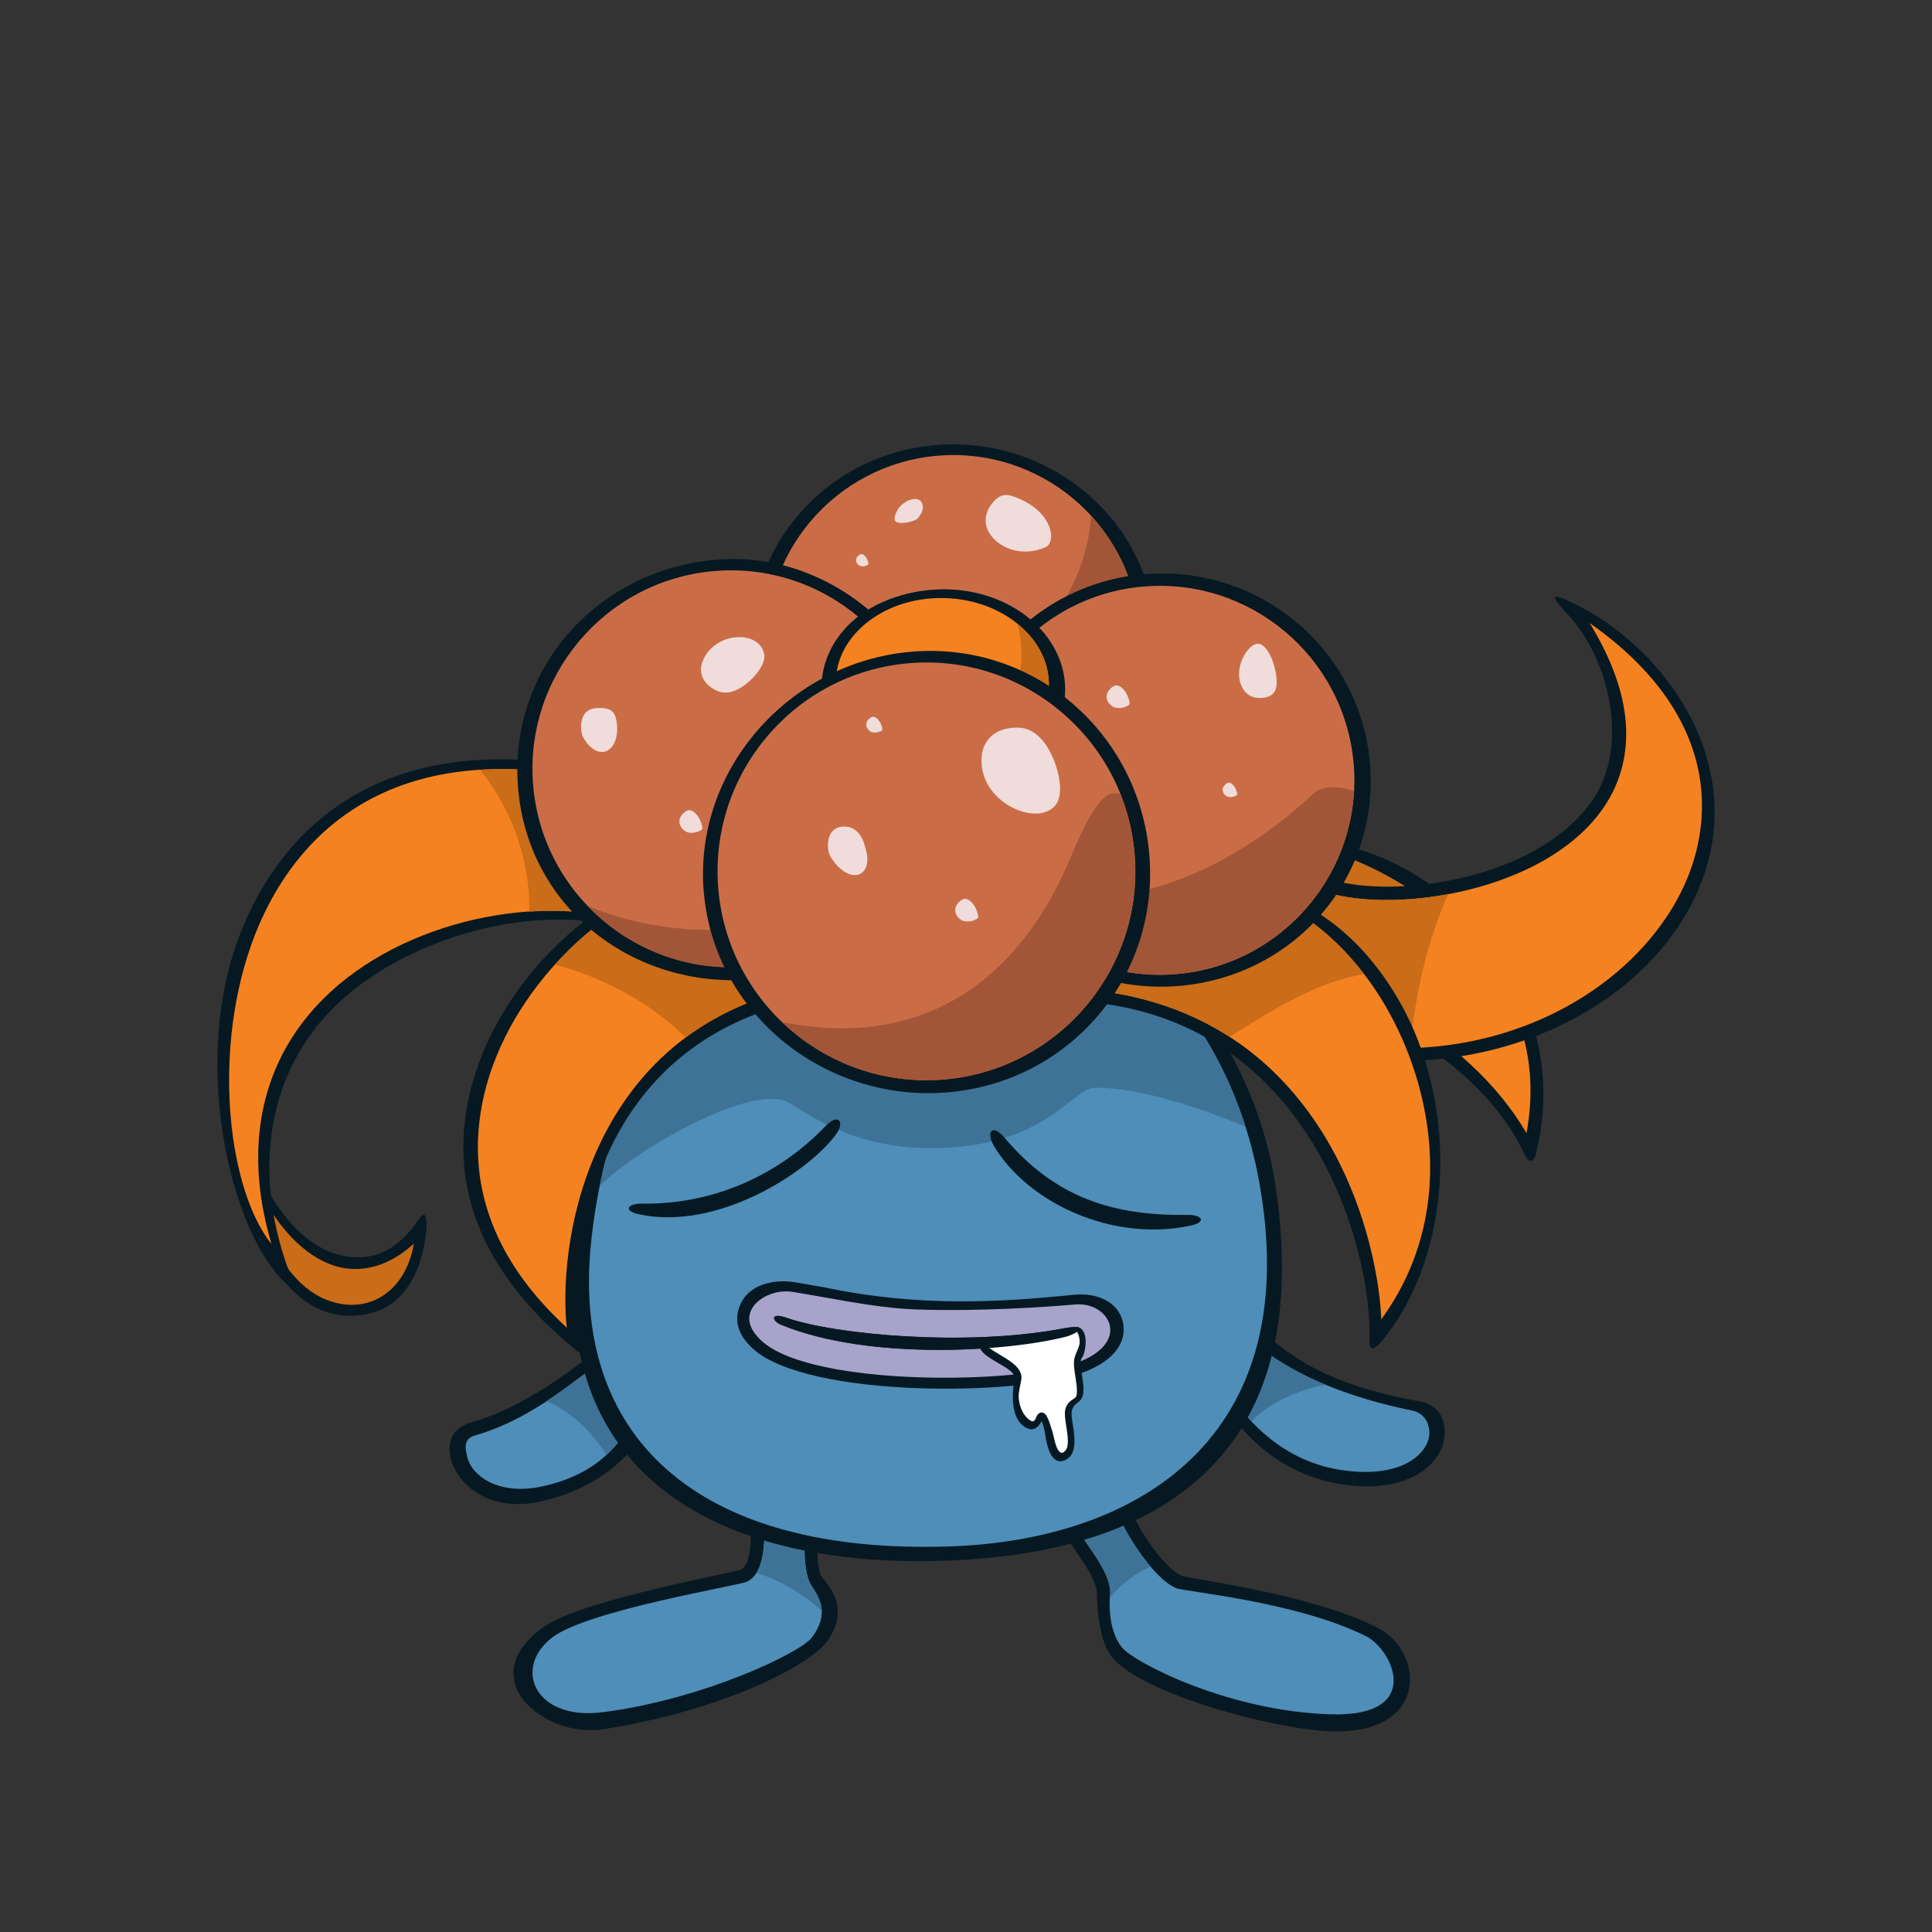 <svg width="800" height="800" viewBox="0 0 800 800" fill="none" xmlns="http://www.w3.org/2000/svg">
<rect x="0" y="0" width="800" height="800" fill="#333333" stroke="none"/>
<g clip-path="url(#clip0_42_62217)">
<path d="M311.446 272.952C315.375 318.42 356.259 352.218 401.965 348.269C447.671 344.32 482.164 304.111 478.234 258.643C474.325 213.155 432.925 180.369 387.219 184.318C341.513 188.268 307.516 227.464 311.446 272.932V272.952Z" fill="#061922"/>
<path d="M317.737 271.92C314.085 229.707 345.641 192.395 388.072 188.724C430.504 185.052 467.993 216.41 471.625 258.623C475.277 300.836 443.721 338.147 401.29 341.819C358.858 345.49 321.369 314.133 317.737 271.92Z" fill="#CA6D47"/>
<path d="M471.645 258.623C470.137 241.179 462.834 225.599 451.819 213.572C448.048 267.435 389.382 301.789 340.243 312.129C338.278 312.447 336.273 312.784 334.229 313.102C349.809 332.531 374.557 344.122 401.29 341.819C443.722 338.148 475.277 300.837 471.626 258.623H471.645Z" fill="#A25637"/>
<path d="M371.064 216.032C370.151 215.457 370.211 214.087 371.223 211.984C372.969 208.332 376.8 206.367 379.36 206.645C380.789 206.804 381.702 207.637 382.039 209.126C382.436 210.813 381.801 212.48 379.935 214.703C379.082 215.735 373.247 217.422 371.084 216.013L371.064 216.032Z" fill="#F0DCDA"/>
<path d="M410.34 221.728C407.065 217.263 407.462 212.142 411.471 207.657C413.674 205.176 416.115 204.422 418.953 205.355C436.219 211.031 437.549 224.487 433.004 226.531C423.677 230.758 414.349 227.206 410.34 221.728Z" fill="#F0DCDA"/>
<path d="M252.125 556.239C248.791 557.589 244.345 561.439 239.006 565.408C228.805 573.049 212.492 584.024 195.166 588.986C188.458 590.911 185.699 595.158 186.255 601.449C186.334 602.263 186.453 603.077 186.672 603.91C189.51 615.084 202.886 626.436 223.923 621.713C254.407 614.885 266.097 595.654 271.832 585.037L273.559 581.901C277.25 575.51 275.643 565.27 271.157 560.09C268.458 556.974 264.628 551.218 252.125 556.239Z" fill="#061922"/>
<path d="M193.558 603.592C192.427 599.166 192.03 595.713 196.714 594.383C215.012 589.144 229.46 578.327 239.999 570.448C244.801 566.856 248.949 563.76 251.609 562.689C258.495 559.93 263.933 560.307 266.93 563.76C269.887 567.174 270.225 573.267 267.704 577.613L265.898 580.908C260.222 591.426 253.038 609.109 225.015 615.381C206.319 619.588 195.444 610.975 193.558 603.592Z" fill="#4E8EB9"/>
<path d="M266.95 563.761C263.953 560.307 258.515 559.91 251.629 562.689C248.969 563.741 244.821 566.857 240.018 570.449C236.029 573.426 231.485 576.839 226.384 580.193C237.042 584.857 245.04 593.034 251.152 602.441C258.932 595.237 262.683 586.921 265.918 580.928L267.724 577.633C270.244 573.287 269.907 567.194 266.95 563.78V563.761Z" fill="#3E7397"/>
<path d="M510.048 552.249C503.439 558.977 502.308 575.648 507.885 582.336L508.758 584.956C516.22 594.423 532.177 613.912 563.395 615.4C584.412 616.413 596.697 606.192 598.087 595.177C599.039 587.516 595.427 581.543 587.449 580.173C547.062 573.227 531.899 558.878 525.171 553.48C517.232 547.089 512.291 549.967 510.068 552.249H510.048Z" fill="#061922"/>
<path d="M562.522 609.426C533.844 608.037 518.78 589.976 511.378 580.589L510.068 577.096C506.198 572.472 509.572 560.683 514.017 556.158C514.613 555.543 516.478 553.658 521.658 557.825C528.684 563.482 547.081 576.421 584.789 584.082C589.85 585.114 592.371 589.818 591.775 594.561C590.922 601.408 582.209 610.378 562.502 609.426H562.522Z" fill="#4E8EB9"/>
<path d="M548.748 573.306C534.4 567.332 525.945 561.239 521.678 557.825C516.498 553.658 514.633 555.543 514.037 556.158C509.592 560.683 506.218 572.472 510.088 577.096L511.398 580.589C513.184 582.852 515.407 585.61 518.165 588.528C526.044 580.708 537.079 575.747 548.748 573.325V573.306Z" fill="#3E7397"/>
<path d="M314.68 608.911C311.743 610.201 311.108 612.226 310.989 613.317C310.691 616.215 310.791 620.085 310.91 624.53C311.148 633.759 311.525 647.711 306.861 649.894C303.904 651.283 241.428 662.298 225.392 673.491C195.086 694.687 225.114 719.932 249.783 716.042C299.895 708.143 335.797 689.408 342.803 679.267C351.535 666.605 344.113 657.416 340.639 653.526C337.702 650.212 338.02 637.153 340.123 619.688C340.501 616.552 339.151 613.655 336.293 611.551C330.597 607.343 319.821 606.669 314.661 608.931L314.68 608.911Z" fill="#061922"/>
<path d="M331.312 615.043C333.693 616.154 334.785 617.484 334.606 619.032C332.225 638.898 332.681 651.521 335.995 656.581C339.191 661.464 343.696 667.914 336.253 677.976C331.47 684.446 290.666 703.855 249.287 709.015C221.323 712.489 212.194 690.558 228.746 677.976C243.511 666.763 305.73 656.601 309.243 654.954C317.181 651.223 316.804 636.973 316.467 624.41C316.367 620.481 316.288 616.829 316.506 614.289C317.915 613.098 325.735 612.443 331.292 615.043H331.312Z" fill="#4E8EB9"/>
<path d="M334.606 619.013C334.785 617.484 333.673 616.135 331.312 615.023C325.755 612.424 317.935 613.078 316.526 614.269C316.288 616.81 316.387 620.461 316.486 624.391C316.744 634.334 317.022 645.309 313.192 651.303C323.135 654.319 332.165 659.837 340.282 666.961C340.104 662.714 337.841 659.38 335.995 656.562C332.681 651.501 332.225 638.879 334.606 619.013Z" fill="#3E7397"/>
<path d="M440.963 618.518C438.204 620.741 436.974 623.678 437.49 626.794C438.323 631.974 442.015 637.293 445.904 642.949C449.894 648.744 454.041 654.737 454.2 659.659C454.2 659.659 454.121 677.481 459.916 685.479C470.712 700.384 522.392 714.773 547.776 716.718C592.172 720.131 590.545 683.991 570.004 673.77C541.663 659.679 492.444 653.825 489.11 652.415C481.251 649.101 467.656 628.104 466.366 619.232C466.207 618.141 465.493 616.156 462.496 614.985C457.257 612.941 446.52 614.052 441.002 618.498L440.963 618.518Z" fill="#061922"/>
<path d="M551.269 709.869C508.917 708.718 469.958 688.515 464.739 682.343C457.753 674.047 459.757 659.48 459.757 659.48C459.539 652.93 454.935 646.242 450.469 639.792C447.095 634.91 443.622 629.869 442.967 625.919C442.729 624.391 443.781 623.022 446.103 621.811C451.581 618.953 459.539 619.311 460.908 620.462C462.754 631.337 477.321 653.545 486.907 657.574C490.718 659.182 536.821 663.111 565.677 677.54C576.732 683.077 589.81 710.921 551.249 709.869H551.269Z" fill="#4E8EB9"/>
<path d="M476.488 648.702C469.145 640.109 462.179 627.745 460.928 620.441C459.559 619.31 451.581 618.953 446.123 621.791C443.801 623.001 442.749 624.371 442.987 625.899C443.622 629.828 447.115 634.889 450.489 639.771C454.954 646.241 459.559 652.91 459.777 659.459C459.777 659.459 459.658 660.312 459.579 661.702C464.163 655.966 469.899 651.52 476.508 648.702H476.488Z" fill="#3E7397"/>
<path d="M238.867 515.614C227.615 612.008 299.359 650.668 395.654 646.064C484.923 641.797 544.581 599.068 528.128 490.786C517.014 417.732 453.565 349.182 371.342 356.287C290.468 363.273 248.275 434.978 238.867 515.614Z" fill="#061922"/>
<path d="M244.901 512.994C253.355 436.963 294.973 369.406 371.203 362.817C447.413 356.228 507.428 412.532 521.36 489.119C540.85 596.23 470.097 637.55 394.046 640.309C287.987 644.139 235.831 594.523 244.901 513.014V512.994Z" fill="#4E8EB9"/>
<path d="M453.724 450.398C443.523 450.398 434.711 473.757 389.601 475.365C354.076 476.635 334.229 460.916 326.489 456.53C312.061 448.354 264.291 475.126 248.314 491.103C261.79 424.399 302.396 368.77 371.203 362.836C439.673 356.922 495.084 401.754 515.724 466.473C515.843 466.811 479.802 450.418 453.724 450.418V450.398Z" fill="#3E7397"/>
<path d="M306.742 539.768C303.725 546.199 305.214 552.708 312.101 558.761C335.083 578.925 422.089 578.112 448.346 568.367C462.992 562.929 466.525 554.395 464.957 547.429C463.111 539.173 454.359 535.144 444.595 536.136C413.952 539.272 379.935 541.277 341.255 533.04L329.208 530.957C319.722 529.448 310.275 532.247 306.742 539.749V539.768Z" fill="#061922"/>
<path d="M315.772 555.584C312.259 552.508 308.588 547.725 311.049 542.506C313.53 537.207 321.29 533.833 328.315 534.944L340.263 537.008C352.865 539.271 367.135 541.831 379.479 542.228C406.669 543.141 434.394 541.096 445.071 540.164C453.049 539.469 458.487 544.113 459.539 548.817C460.869 554.751 455.828 560.625 446.381 564.138C421.732 573.287 337.067 574.26 315.752 555.564L315.772 555.584Z" fill="#A7A3CB"/>
<path d="M265.859 498.408C259.766 498.328 257.9 501.365 264.569 502.814C296.541 509.76 333.912 486.063 345.998 469.968C350.047 464.57 347.209 460.66 341.731 466.376C323.234 485.746 296.541 498.824 265.859 498.408Z" fill="#061922"/>
<path d="M491.769 503.071C497.862 502.992 499.728 506.028 493.059 507.477C461.067 514.423 425.959 498.407 411.63 474.631C408.137 468.836 410.796 464.986 415.897 471.039C436.974 496.065 461.087 503.488 491.769 503.071Z" fill="#061922"/>
<path d="M323.592 548.618C360.248 563.543 417.524 559.613 441.34 553.52C446.282 552.25 451.898 547.884 439.931 550.146C400.238 557.648 345.859 552.766 325.378 545.582C319.106 543.379 319.305 546.872 323.611 548.618H323.592Z" fill="#061922"/>
<path d="M635.933 477.905C646.154 437.914 631.15 397.289 596.439 369.504C565.538 344.755 524.754 342.414 503.022 353.488L503.082 347.117L502.744 347.474C494.607 356.247 468.45 385.738 473.65 397.07C474.642 399.234 474.483 404.076 480.556 403.858C551.904 401.099 611.403 436.604 630.734 476.892C632.242 480.842 634.703 482.43 635.953 477.885L635.933 477.905Z" fill="#061922"/>
<path d="M593.919 375.617C608.883 387.604 630.535 410.487 633.433 444.167C634.108 451.926 633.73 460.302 632.103 469.232C609.161 429.798 552.698 393.3 482.958 395.999C481.608 396.059 479.266 395.96 478.711 394.789C478.572 394.491 478.492 394.134 478.453 393.757C477.877 387.088 491.948 367.441 506.436 351.762C526.163 342.057 565.261 352.695 593.919 375.637V375.617Z" fill="#F58220"/>
<path d="M593.919 375.618C565.241 352.675 526.163 342.038 506.436 351.742C491.948 367.441 477.877 387.069 478.453 393.737C478.492 394.134 478.572 394.472 478.711 394.769C479.246 395.94 481.608 396.039 482.958 395.98C526.58 394.293 565.003 407.947 593.264 428.032C604.596 424.717 616.464 422.415 628.352 421.522C620.394 400.009 605.251 384.687 593.919 375.618Z" fill="#CA6C18"/>
<path d="M649.21 254.455C666.596 273.15 673.879 307.544 660.94 328.899C641.907 360.316 589.949 370.695 559.743 366.131C546.029 364.047 537.218 359.105 535.59 352.576L534.499 348.15L531.065 351.167C529.458 352.556 491.928 385.62 492.424 405.804C492.524 410.13 494.25 413.663 497.545 416.282L497.684 416.401L497.842 416.501C574.231 461.77 664.83 434.64 697.675 379.309C729.826 325.148 693.369 270.769 652.862 250.446C640.835 244.413 642.086 246.834 649.191 254.475L649.21 254.455Z" fill="#061922"/>
<path d="M665.703 331.776C670.585 323.719 674.376 312.704 673.145 298.554C672.153 287.142 667.826 273.646 658.28 258.027C689.141 279.62 702.478 304.17 704.483 327.331C705.971 344.657 701.228 361.189 692.972 375.101C661.079 428.805 576.355 456.332 500.938 411.777C499.192 410.348 498.219 408.562 498.021 406.28C498.001 406.061 497.981 405.843 497.981 405.625C497.664 392.169 520.249 368.611 531.899 357.914C535.848 364.741 545.176 369.544 558.91 371.628C590.644 376.431 645.42 365.257 665.703 331.776Z" fill="#F58220"/>
<path d="M558.91 371.628C545.196 369.544 535.848 364.721 531.899 357.914C520.249 368.611 497.664 392.189 497.981 405.625C497.981 405.843 497.981 406.061 498.021 406.28C498.219 408.562 499.192 410.368 500.938 411.777C528.386 427.992 557.044 434.62 583.956 433.945C586.02 411.698 590.823 390.025 599.654 370.239C584.888 372.977 570.381 373.335 558.91 371.608V371.628Z" fill="#CA6C18"/>
<path d="M240.654 555.306C234.859 521.131 243.789 434.997 329.804 414.774C350.801 409.832 360.565 403.918 360.546 396.138C360.546 377.939 299.26 364.404 286.658 361.467L285.129 361.348L284.097 361.427C252.125 366.309 208.622 401.795 195.603 448.592C187.604 477.31 188.716 517.618 236.823 557.648C242.142 562.53 241.626 560.109 240.654 555.326V555.306Z" fill="#061922"/>
<path d="M198.222 482.629C197.15 470.285 198.818 458.933 201.497 449.248C213.682 405.407 254.864 369.823 284.455 365C313.609 371.867 354.076 385.759 354.949 395.821C354.949 395.921 354.949 396.04 354.949 396.139C354.949 398.243 352.369 403.74 328.494 409.357C246.012 428.746 231.227 509.997 234.521 548.241C234.581 548.817 234.68 549.234 234.739 549.789C209.654 526.847 199.988 503.369 198.202 482.629H198.222Z" fill="#F58220"/>
<path d="M354.949 395.821C354.075 385.779 313.609 371.867 284.454 365C267.486 367.759 246.727 380.659 229.798 399.394C249.604 404.693 269.351 415.132 283.919 429.64C295.945 420.689 310.632 413.564 328.513 409.357C352.389 403.74 354.969 398.243 354.969 396.139C354.969 396.04 354.969 395.921 354.969 395.821H354.949Z" fill="#CA6C18"/>
<path d="M571.433 556.239C602.075 520 604.338 457.722 579.212 414.159C557.659 376.769 523.96 361.328 492.147 367.024L490.539 362.559L490.043 362.916C482.204 368.334 443.225 396.039 446.559 410.011C447.492 413.941 451.065 414.834 457.157 415.667C544.283 427.555 568.297 518.849 567.027 554.354C566.868 558.72 568.099 559.573 571.433 556.259V556.239Z" fill="#061922"/>
<path d="M574.172 417.414C583.023 432.755 589.949 452.264 591.755 473.063C593.839 497.276 588.838 523.175 571.949 546.336C571.869 544.768 571.81 543.22 571.671 541.493C568.198 501.285 542.933 422.256 456.78 410.488C454.776 410.21 452.434 410.626 451.977 408.701C451.938 408.543 451.918 408.384 451.898 408.205C451.223 400.326 474.92 380.182 492.682 367.838C522.015 362.916 553.948 382.266 574.172 417.374V417.414Z" fill="#F58220"/>
<path d="M492.682 367.858C474.92 380.202 451.223 400.347 451.898 408.226C451.898 408.384 451.938 408.563 451.977 408.722C452.434 410.647 454.776 410.23 456.78 410.508C477.599 413.346 494.846 420.153 509.115 429.362C526.957 418.228 545.156 406.539 564.804 403.383C544.839 377.305 517.828 363.651 492.682 367.878V367.858Z" fill="#CA6C18"/>
<path d="M176.609 509.203C173.97 532.939 162.757 544.668 145.193 544.847C122.032 545.105 99.129 519.126 96.768 455.975L100.181 457.761C103.079 487.411 120.246 513.271 138.504 519.046C149.678 522.599 162.161 521.13 172.72 505.809C176.252 500.927 176.729 503.03 176.609 509.183V509.203Z" fill="#061922"/>
<path d="M146.066 540.302C130.903 540.461 112.387 527.759 106.929 491.996C114.748 508.012 126.041 520.198 138.405 524.088C146.522 526.668 158.45 526.648 171.37 514.978C168.81 530.438 158.589 540.143 146.086 540.282L146.066 540.302Z" fill="#CA6C18"/>
<path d="M97.303 392.645C78.648 448.374 98.812 520.615 122.945 534.825L124.275 532.84L119.65 526.43C102.96 481.061 112.446 438.431 143.962 411.896C179.289 382.147 239.264 370.775 274.154 390.899L282.43 391.613L279.791 384.409C277.092 377.046 252.74 320.008 228.19 315.622C140.826 305.619 108.457 359.363 97.303 392.645Z" fill="#061922"/>
<path d="M95.517 462.385C93.652 440.693 95.696 416.103 103.257 393.478C113.855 361.803 144.101 310.064 227.396 319.61C243.511 322.488 263.04 363.451 271.951 385.639C234.104 368.531 175.815 377.8 140.39 407.629C115.76 428.368 104.527 456.51 107.326 488.959C108.06 497.414 109.767 506.146 112.406 515.116C103.734 504.3 97.462 484.97 95.517 462.365V462.385Z" fill="#F58220"/>
<path d="M271.951 385.66C263.06 363.472 243.531 322.509 227.396 319.631C217.056 318.44 207.53 318.202 198.758 318.758C212.095 335.111 219.577 356.724 219.16 377.503C238.193 376.233 256.729 378.773 271.951 385.66Z" fill="#CA6C18"/>
<path d="M214.556 326.637C218.823 376.075 262.524 409.794 311.962 405.527C361.399 401.26 398.154 367.183 393.887 317.746C389.62 268.309 345.919 227.505 296.481 231.772C247.044 236.039 210.289 277.22 214.556 326.657V326.637Z" fill="#061922"/>
<path d="M220.787 325.426C216.897 280.276 250.438 240.385 295.588 236.475C340.739 232.585 380.63 266.125 384.54 311.276C388.43 356.426 354.889 396.317 309.739 400.207C264.588 404.117 224.697 370.557 220.787 325.406V325.426Z" fill="#CA6D47"/>
<path d="M243.353 375.141C259.984 392.487 283.998 402.449 309.759 400.227C339.191 397.686 363.701 379.825 376.105 355.195C342.287 386.533 286.519 393.181 243.353 375.161V375.141Z" fill="#A25637"/>
<path d="M394.8 330.965C398.909 378.517 440.923 412.335 488.475 408.227C536.027 404.118 571.373 363.612 567.265 316.06C563.157 268.508 521.122 233.678 473.59 237.786C426.039 241.894 390.692 283.413 394.8 330.965Z" fill="#061922"/>
<path d="M400.04 330.051C396.229 285.813 429.095 246.716 473.352 242.885C517.59 239.055 556.687 271.94 560.517 316.178C564.348 360.416 531.462 399.513 487.225 403.343C442.987 407.154 403.89 374.288 400.06 330.051H400.04Z" fill="#CA6D47"/>
<path d="M543.648 328.841C506.575 363.255 461.98 380.045 414.607 369.685C430.623 392.171 457.753 405.884 487.185 403.344C527.592 399.851 558.493 366.946 560.656 327.571C553.988 325.15 547.161 325.328 543.648 328.841Z" fill="#A25637"/>
<path d="M352.25 257.908C344.728 265.033 340.441 274.202 340.183 283.728C339.925 293.254 345.224 302.642 352.349 310.163C361.558 319.888 375.391 325.703 390.255 326.1C417.643 326.834 440.427 309.032 441.042 286.407C441.3 276.881 437.529 267.494 430.405 259.972C421.196 250.247 407.383 244.432 392.498 244.035C377.613 243.639 361.994 248.68 352.25 257.908Z" fill="#061922"/>
<path d="M389.243 318.578C375.827 318.22 363.423 313.04 355.227 304.368C349.035 297.838 345.899 290.078 346.117 281.921C346.335 273.764 349.908 266.183 356.437 259.991C365.11 251.795 377.752 247.289 391.168 247.647C404.584 248.004 416.988 253.184 425.185 261.857C431.377 268.386 434.533 276.166 434.314 284.303C433.778 303.852 413.555 319.232 389.243 318.578Z" fill="#F58220"/>
<path d="M425.185 261.857C423.974 260.587 422.645 259.416 421.275 258.285C430.98 295.358 396.983 314.252 366.519 312.783C373.227 316.296 381.047 318.34 389.243 318.559C413.555 319.213 433.779 303.833 434.314 284.284C434.533 276.127 431.377 268.367 425.185 261.838V261.857Z" fill="#CA6C18"/>
<path d="M291.441 369.524C295.807 420.092 342.029 456.669 392.597 452.303C443.186 447.937 480.259 404.255 475.893 353.666C471.526 303.098 427.845 265.489 377.256 269.875C326.688 274.241 287.054 318.935 291.421 369.524H291.441Z" fill="#061922"/>
<path d="M297.454 368.253C293.346 320.741 328.672 278.746 376.184 274.637C423.696 270.529 465.691 305.856 469.8 353.368C473.908 400.88 438.581 442.875 391.069 446.983C343.557 451.091 301.562 415.765 297.454 368.273V368.253Z" fill="#CA6D47"/>
<path d="M463.945 328.778C461.246 328.441 455.868 324.492 443.801 353.904C422.268 406.397 381.841 434.778 323.83 423.227C341.176 439.819 365.309 449.206 391.049 446.963C438.562 442.855 473.888 400.86 469.78 353.348C469.026 344.695 467.021 336.439 463.945 328.758V328.778Z" fill="#A25637"/>
<path d="M406.51 312.903C407.105 307.108 411.432 300.995 421.831 301.313C430.821 301.571 436.299 311.99 438.264 320.822C439.514 326.458 439.097 330.784 437.053 333.384C429.472 342.911 404.585 331.955 406.51 312.923V312.903Z" fill="#F0DCDA"/>
<path d="M316.407 270.709C316.884 272.972 315.792 275.83 313.252 278.965C309.262 283.887 302.554 288.69 296.859 286.031C290.25 282.974 289.436 277.794 290.885 273.984C295.608 261.481 314.303 260.647 316.407 270.709Z" fill="#F0DCDA"/>
<path d="M343.874 354.698C342.803 352.952 342.247 348.645 343.755 345.589C344.728 343.644 346.355 342.532 348.657 342.314C356.437 341.52 358.104 350.352 358.104 350.352C362.57 363.292 351.615 367.301 343.874 354.698Z" fill="#F0DCDA"/>
<path d="M241.646 305.639C240.574 303.892 240.019 299.586 241.527 296.549C242.499 294.604 244.147 293.493 246.429 293.274C254.209 292.481 254.824 295.894 255.399 299.209C256.848 310.858 248.195 316.336 241.646 305.659V305.639Z" fill="#F0DCDA"/>
<path d="M397.797 380.778C396.428 379.865 395.574 378.397 395.535 376.948C395.495 375.42 396.348 373.991 397.976 372.8C398.75 372.244 399.484 372.066 400.278 372.284C402.104 372.78 403.672 375.261 403.949 375.916C405.458 379.29 405.041 380.024 404.882 380.183C403.93 381.096 400.258 382.425 397.797 380.798V380.778Z" fill="#F0DCDA"/>
<path d="M460.492 292.401C459.122 291.488 458.269 290.02 458.229 288.571C458.189 287.043 459.043 285.614 460.67 284.423C461.444 283.867 462.179 283.689 462.953 283.907C464.778 284.403 466.346 286.884 466.624 287.539C468.132 290.913 467.716 291.647 467.557 291.806C466.604 292.719 462.933 294.068 460.472 292.421L460.492 292.401Z" fill="#F0DCDA"/>
<path d="M283.581 344.061C282.212 343.148 281.359 341.679 281.319 340.23C281.279 338.702 282.133 337.273 283.76 336.083C284.534 335.507 285.268 335.348 286.042 335.567C287.868 336.063 289.436 338.543 289.714 339.198C291.222 342.572 290.806 343.307 290.647 343.465C289.694 344.378 286.023 345.728 283.562 344.081L283.581 344.061Z" fill="#F0DCDA"/>
<path d="M360.287 302.801C359.335 302.166 358.72 301.134 358.7 300.122C358.68 299.05 359.275 298.058 360.406 297.224C360.942 296.827 361.478 296.708 362.014 296.867C363.284 297.204 364.396 298.951 364.594 299.407C365.646 301.769 365.368 302.285 365.249 302.384C364.574 303.019 362.014 303.952 360.287 302.821V302.801Z" fill="#F0DCDA"/>
<path d="M507.686 329.555C506.833 328.979 506.277 328.046 506.238 327.114C506.238 326.141 506.754 325.228 507.805 324.474C508.282 324.117 508.778 323.998 509.254 324.137C510.405 324.454 511.417 326.042 511.596 326.459C512.549 328.602 512.291 329.078 512.191 329.178C511.576 329.753 509.234 330.606 507.666 329.555H507.686Z" fill="#F0DCDA"/>
<path d="M355.663 234.073C354.929 233.597 354.472 232.783 354.453 232.009C354.453 231.176 354.889 230.421 355.782 229.766C356.199 229.469 356.596 229.369 357.013 229.489C358.005 229.766 358.859 231.096 358.997 231.453C359.811 233.279 359.593 233.656 359.494 233.756C358.978 234.252 356.993 234.966 355.663 234.093V234.073Z" fill="#F0DCDA"/>
<path d="M440.903 551.813C437.768 552.944 432.131 553.123 426.693 553.282C417.127 553.579 406.49 552.766 405.795 557.548C405.517 559.493 409.03 561.875 412.027 563.661C415.222 565.566 420.66 568.166 420.144 570.925C418.239 581.225 419.846 590.017 426.455 591.783C428.043 592.2 430.127 590.99 431.317 588.429C431.853 589.66 432.409 591.387 432.846 594.324C434.056 602.481 436.656 605.954 440.248 604.902C446.143 603.195 445.091 595.415 444.277 590.176C443.88 587.715 443.483 585.175 443.88 583.964C444.476 582.158 445.19 581.602 446.043 580.967C447.711 579.697 448.881 578.447 448.623 573.902L448.088 569.833C447.651 567.194 447.175 564.197 447.75 562.57C449.477 560.922 451.164 551.257 446.679 549.65C444.932 549.015 443.424 550.9 440.903 551.793V551.813Z" fill="#061922"/>
<path d="M445.607 551.158C446.381 551.535 447.254 554.155 447.016 556.338C446.837 557.946 445.488 560.268 445.091 561.756C444.654 562.967 444.614 564.495 444.773 566.162C444.892 567.492 445.111 568.921 445.349 570.31L445.845 574.081C446.043 577.494 445.944 578.209 444.892 579.002C443.94 579.717 442.094 580.491 441.241 583.111C440.923 584.123 440.883 585.353 441.002 586.762C441.102 587.933 441.3 589.243 441.518 590.613C441.757 592.18 441.975 593.629 442.094 594.919C442.392 598.472 441.975 600.913 439.613 601.627C437.172 600.953 436.597 595.455 435.743 592.657C434.076 587.318 433.262 584.956 431.377 584.877C429.849 584.837 429.214 586.485 428.995 587.04C428.34 588.747 427.566 588.529 427.308 588.469C425.522 587.973 422.327 584.659 421.831 578.883C421.652 576.78 422.406 574.021 422.883 571.441C422.982 570.945 423.002 570.469 422.962 569.992C422.625 566.102 418.001 563.344 414.527 561.28C413.198 560.486 409.725 558.402 409.328 557.846C410.062 555.544 420.362 555.286 426.753 555.088C432.409 554.909 437.847 553.599 441.419 552.329C441.419 552.329 444.793 550.761 445.627 551.178L445.607 551.158Z" fill="white"/>
<path d="M520.844 266.561C525.707 266.561 529.616 279.163 528.446 284.661C527.969 286.923 526.501 288.273 523.96 288.789C519.376 289.722 515.784 287.995 514.057 284.026C510.624 276.107 516.935 266.541 520.825 266.541L520.844 266.561Z" fill="#F0DCDA"/>
<path d="M323.592 548.618C360.248 563.543 417.524 559.613 441.34 553.52C446.282 552.25 451.898 547.884 439.931 550.146C400.238 557.648 345.859 552.766 325.378 545.582C319.106 543.379 319.305 546.872 323.611 548.618H323.592Z" fill="#061922"/>
</g>
<defs>
<clipPath id="clip0_42_62217">
<rect width="620" height="532.954" fill="white" transform="translate(90 184)"/>
</clipPath>
</defs>
</svg>
